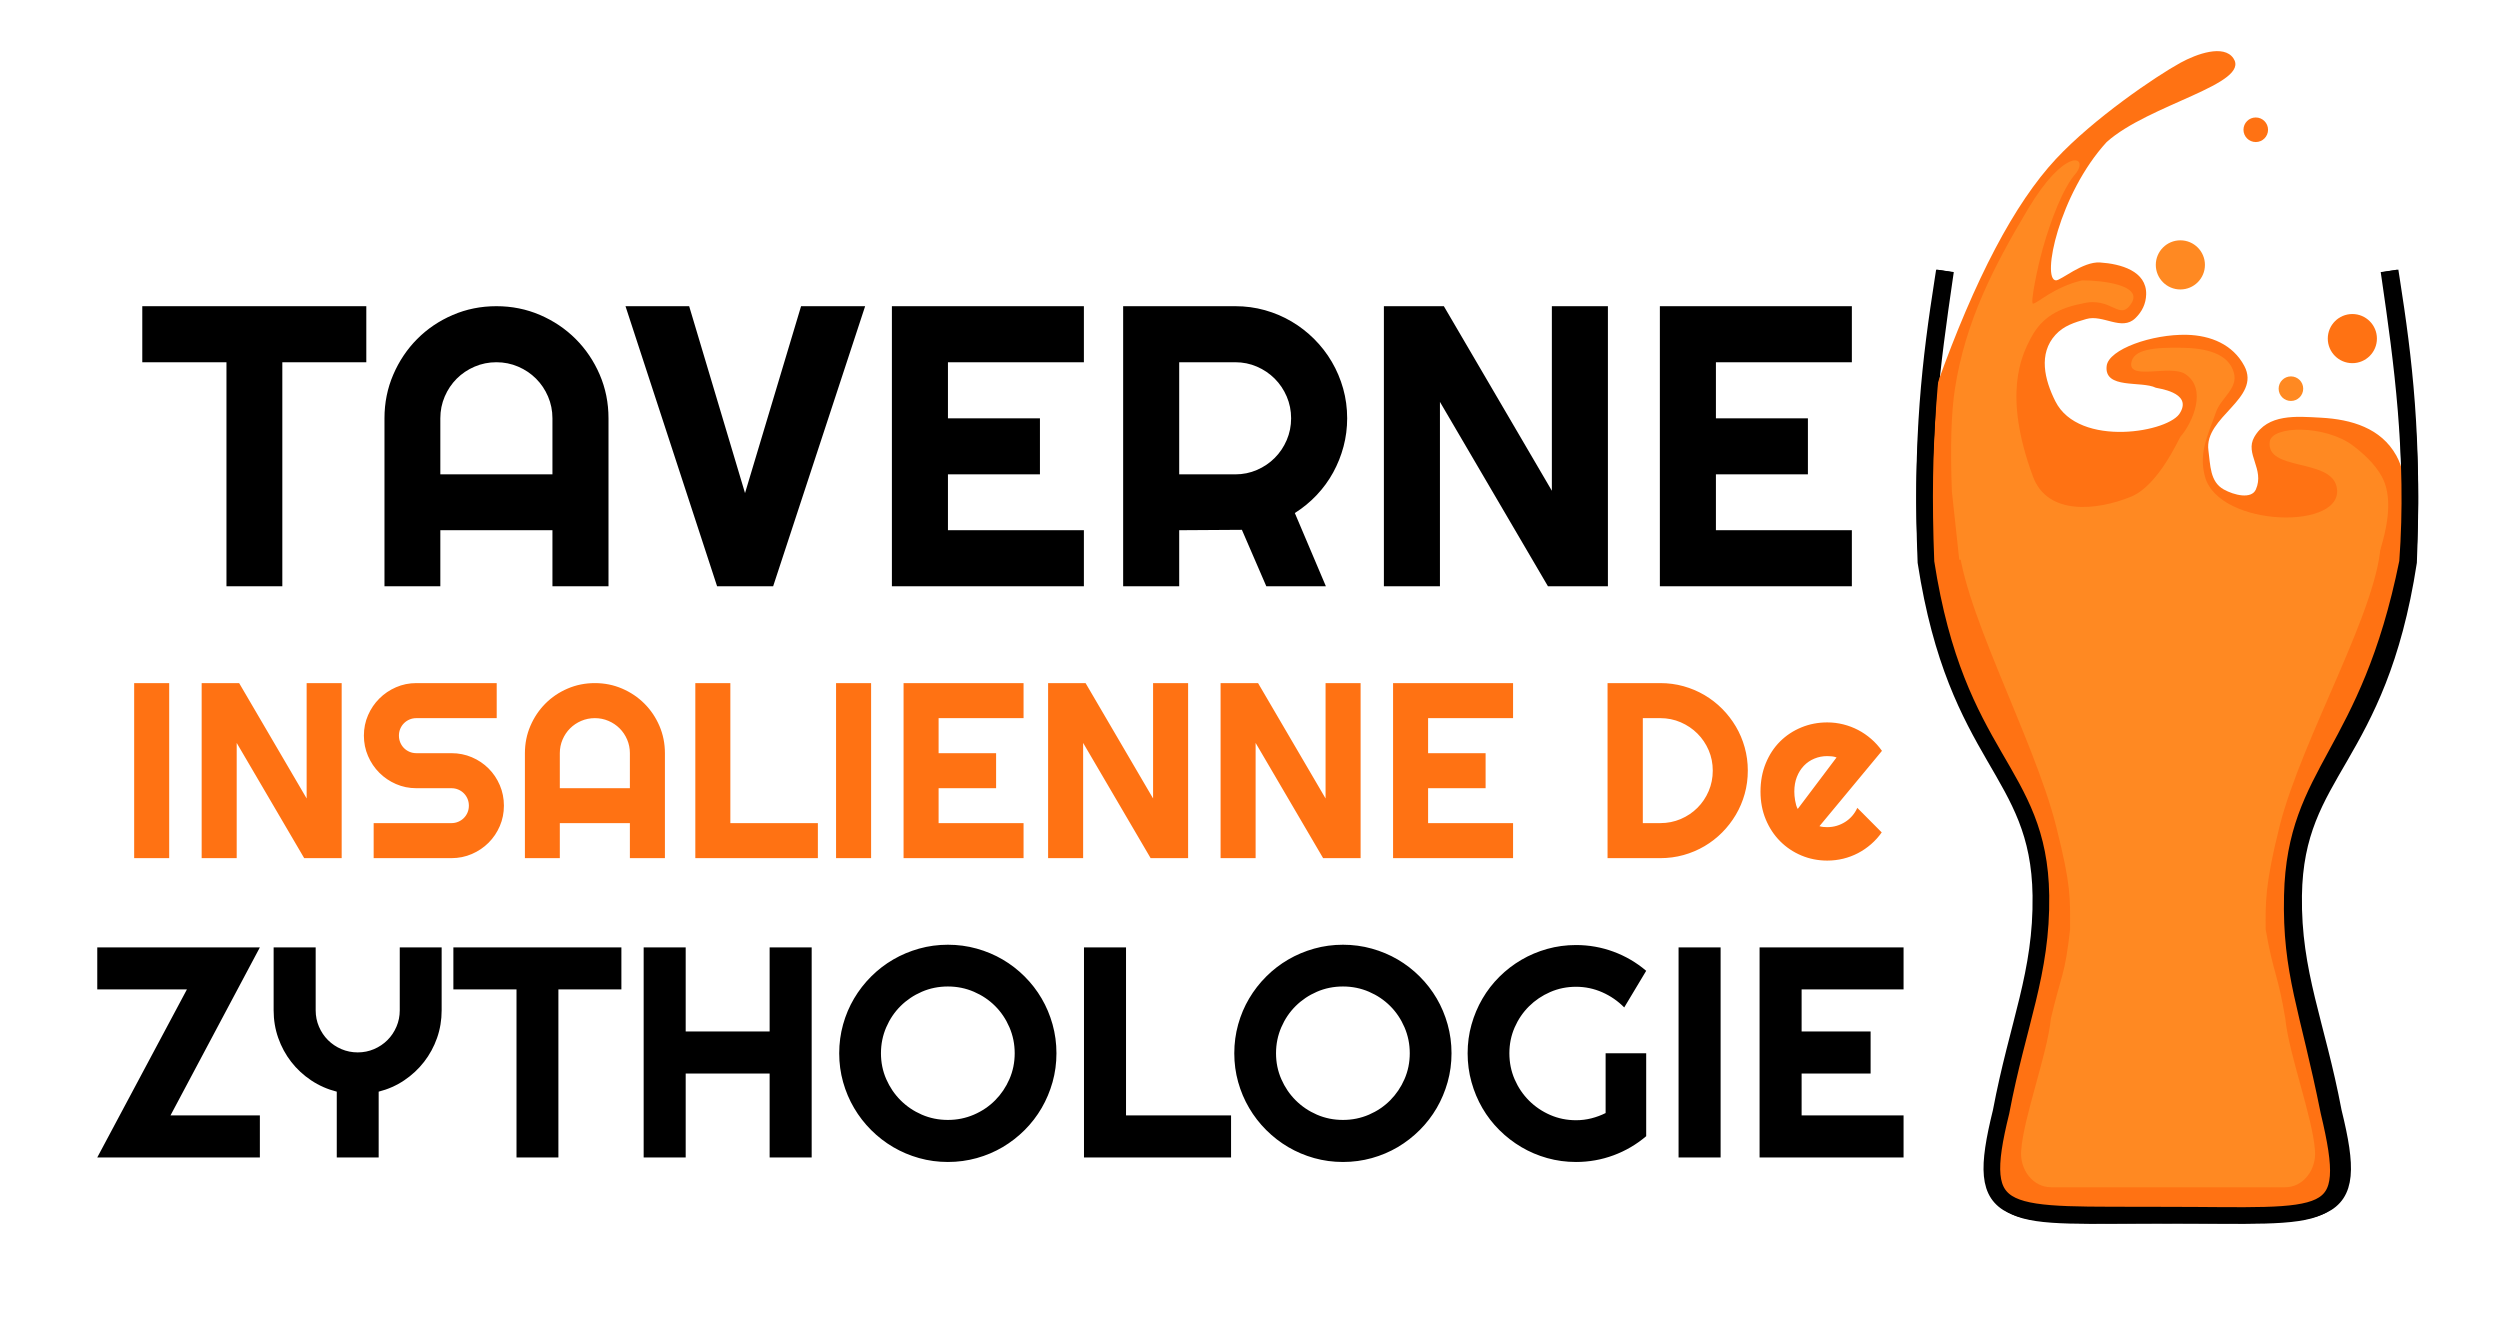 <?xml version="1.0" encoding="UTF-8" standalone="no"?><!-- Generator: Gravit.io --><svg xmlns="http://www.w3.org/2000/svg" xmlns:xlink="http://www.w3.org/1999/xlink" style="isolation:isolate" viewBox="0 0 300 160" width="300pt" height="160pt"><defs><clipPath id="_clipPath_x7bOM79eGFYARdTMa7KhTfJCIHpWIQUp"><rect width="300" height="160"/></clipPath></defs><g clip-path="url(#_clipPath_x7bOM79eGFYARdTMa7KhTfJCIHpWIQUp)"><path d=" M 31.184 133.847 L 31.184 138.892 L 11.672 138.892 L 22.43 118.73 L 11.672 118.73 L 11.672 113.685 L 31.184 113.685 L 20.461 133.847 L 31.184 133.847 L 31.184 133.847 Z  M 45.44 130.999 L 45.44 138.892 L 40.412 138.892 L 40.412 130.999 L 40.412 130.999 Q 38.742 130.577 37.345 129.646 L 37.345 129.646 L 37.345 129.646 Q 35.948 128.714 34.946 127.422 L 34.946 127.422 L 34.946 127.422 Q 33.944 126.13 33.39 124.557 L 33.39 124.557 L 33.39 124.557 Q 32.836 122.984 32.836 121.243 L 32.836 121.243 L 32.836 113.685 L 37.881 113.685 L 37.881 121.243 L 37.881 121.243 Q 37.881 122.281 38.277 123.203 L 38.277 123.203 L 38.277 123.203 Q 38.672 124.126 39.358 124.812 L 39.358 124.812 L 39.358 124.812 Q 40.043 125.497 40.966 125.893 L 40.966 125.893 L 40.966 125.893 Q 41.889 126.288 42.926 126.288 L 42.926 126.288 L 42.926 126.288 Q 43.963 126.288 44.886 125.893 L 44.886 125.893 L 44.886 125.893 Q 45.809 125.497 46.494 124.812 L 46.494 124.812 L 46.494 124.812 Q 47.18 124.126 47.575 123.203 L 47.575 123.203 L 47.575 123.203 Q 47.971 122.281 47.971 121.243 L 47.971 121.243 L 47.971 113.685 L 52.998 113.685 L 52.998 121.243 L 52.998 121.243 Q 52.998 122.984 52.445 124.557 L 52.445 124.557 L 52.445 124.557 Q 51.891 126.13 50.889 127.422 L 50.889 127.422 L 50.889 127.422 Q 49.887 128.714 48.498 129.646 L 48.498 129.646 L 48.498 129.646 Q 47.11 130.577 45.44 130.999 L 45.44 130.999 L 45.44 130.999 Z  M 67.008 118.73 L 67.008 138.892 L 61.981 138.892 L 61.981 118.73 L 54.405 118.73 L 54.405 113.685 L 74.567 113.685 L 74.567 118.73 L 67.008 118.73 L 67.008 118.73 Z  M 82.283 128.82 L 82.283 138.892 L 77.239 138.892 L 77.239 113.685 L 82.283 113.685 L 82.283 123.775 L 92.356 123.775 L 92.356 113.685 L 97.401 113.685 L 97.401 138.892 L 92.356 138.892 L 92.356 128.82 L 82.283 128.82 L 82.283 128.82 Z  M 126.774 126.394 L 126.774 126.394 L 126.774 126.394 Q 126.774 128.187 126.308 129.848 L 126.308 129.848 L 126.308 129.848 Q 125.842 131.509 124.998 132.959 L 124.998 132.959 L 124.998 132.959 Q 124.155 134.41 122.959 135.605 L 122.959 135.605 L 122.959 135.605 Q 121.764 136.8 120.323 137.653 L 120.323 137.653 L 120.323 137.653 Q 118.881 138.505 117.211 138.971 L 117.211 138.971 L 117.211 138.971 Q 115.541 139.437 113.748 139.437 L 113.748 139.437 L 113.748 139.437 Q 111.955 139.437 110.294 138.971 L 110.294 138.971 L 110.294 138.971 Q 108.633 138.505 107.183 137.653 L 107.183 137.653 L 107.183 137.653 Q 105.733 136.8 104.537 135.605 L 104.537 135.605 L 104.537 135.605 Q 103.342 134.41 102.49 132.959 L 102.49 132.959 L 102.49 132.959 Q 101.637 131.509 101.171 129.848 L 101.171 129.848 L 101.171 129.848 Q 100.705 128.187 100.705 126.394 L 100.705 126.394 L 100.705 126.394 Q 100.705 124.601 101.171 122.931 L 101.171 122.931 L 101.171 122.931 Q 101.637 121.261 102.49 119.82 L 102.49 119.82 L 102.49 119.82 Q 103.342 118.378 104.537 117.183 L 104.537 117.183 L 104.537 117.183 Q 105.733 115.988 107.183 115.144 L 107.183 115.144 L 107.183 115.144 Q 108.633 114.3 110.294 113.834 L 110.294 113.834 L 110.294 113.834 Q 111.955 113.368 113.748 113.368 L 113.748 113.368 L 113.748 113.368 Q 115.541 113.368 117.211 113.834 L 117.211 113.834 L 117.211 113.834 Q 118.881 114.3 120.323 115.144 L 120.323 115.144 L 120.323 115.144 Q 121.764 115.988 122.959 117.183 L 122.959 117.183 L 122.959 117.183 Q 124.155 118.378 124.998 119.82 L 124.998 119.82 L 124.998 119.82 Q 125.842 121.261 126.308 122.931 L 126.308 122.931 L 126.308 122.931 Q 126.774 124.601 126.774 126.394 Z  M 121.764 126.394 L 121.764 126.394 L 121.764 126.394 Q 121.764 124.742 121.131 123.274 L 121.131 123.274 L 121.131 123.274 Q 120.498 121.806 119.417 120.725 L 119.417 120.725 L 119.417 120.725 Q 118.336 119.644 116.868 119.011 L 116.868 119.011 L 116.868 119.011 Q 115.401 118.378 113.748 118.378 L 113.748 118.378 L 113.748 118.378 Q 112.078 118.378 110.619 119.011 L 110.619 119.011 L 110.619 119.011 Q 109.16 119.644 108.071 120.725 L 108.071 120.725 L 108.071 120.725 Q 106.981 121.806 106.348 123.274 L 106.348 123.274 L 106.348 123.274 Q 105.715 124.742 105.715 126.394 L 105.715 126.394 L 105.715 126.394 Q 105.715 128.046 106.348 129.496 L 106.348 129.496 L 106.348 129.496 Q 106.981 130.947 108.071 132.036 L 108.071 132.036 L 108.071 132.036 Q 109.16 133.126 110.619 133.759 L 110.619 133.759 L 110.619 133.759 Q 112.078 134.392 113.748 134.392 L 113.748 134.392 L 113.748 134.392 Q 115.401 134.392 116.868 133.759 L 116.868 133.759 L 116.868 133.759 Q 118.336 133.126 119.417 132.036 L 119.417 132.036 L 119.417 132.036 Q 120.498 130.947 121.131 129.496 L 121.131 129.496 L 121.131 129.496 Q 121.764 128.046 121.764 126.394 Z  M 147.727 133.847 L 147.727 138.892 L 130.078 138.892 L 130.078 113.685 L 135.123 113.685 L 135.123 133.847 L 147.727 133.847 L 147.727 133.847 Z  M 174.182 126.394 L 174.182 126.394 L 174.182 126.394 Q 174.182 128.187 173.716 129.848 L 173.716 129.848 L 173.716 129.848 Q 173.25 131.509 172.407 132.959 L 172.407 132.959 L 172.407 132.959 Q 171.563 134.41 170.367 135.605 L 170.367 135.605 L 170.367 135.605 Q 169.172 136.8 167.731 137.653 L 167.731 137.653 L 167.731 137.653 Q 166.289 138.505 164.619 138.971 L 164.619 138.971 L 164.619 138.971 Q 162.949 139.437 161.157 139.437 L 161.157 139.437 L 161.157 139.437 Q 159.364 139.437 157.702 138.971 L 157.702 138.971 L 157.702 138.971 Q 156.041 138.505 154.591 137.653 L 154.591 137.653 L 154.591 137.653 Q 153.141 136.8 151.946 135.605 L 151.946 135.605 L 151.946 135.605 Q 150.75 134.41 149.898 132.959 L 149.898 132.959 L 149.898 132.959 Q 149.045 131.509 148.579 129.848 L 148.579 129.848 L 148.579 129.848 Q 148.114 128.187 148.114 126.394 L 148.114 126.394 L 148.114 126.394 Q 148.114 124.601 148.579 122.931 L 148.579 122.931 L 148.579 122.931 Q 149.045 121.261 149.898 119.82 L 149.898 119.82 L 149.898 119.82 Q 150.75 118.378 151.946 117.183 L 151.946 117.183 L 151.946 117.183 Q 153.141 115.988 154.591 115.144 L 154.591 115.144 L 154.591 115.144 Q 156.041 114.3 157.702 113.834 L 157.702 113.834 L 157.702 113.834 Q 159.364 113.368 161.157 113.368 L 161.157 113.368 L 161.157 113.368 Q 162.949 113.368 164.619 113.834 L 164.619 113.834 L 164.619 113.834 Q 166.289 114.3 167.731 115.144 L 167.731 115.144 L 167.731 115.144 Q 169.172 115.988 170.367 117.183 L 170.367 117.183 L 170.367 117.183 Q 171.563 118.378 172.407 119.82 L 172.407 119.82 L 172.407 119.82 Q 173.25 121.261 173.716 122.931 L 173.716 122.931 L 173.716 122.931 Q 174.182 124.601 174.182 126.394 Z  M 169.172 126.394 L 169.172 126.394 L 169.172 126.394 Q 169.172 124.742 168.539 123.274 L 168.539 123.274 L 168.539 123.274 Q 167.907 121.806 166.825 120.725 L 166.825 120.725 L 166.825 120.725 Q 165.744 119.644 164.277 119.011 L 164.277 119.011 L 164.277 119.011 Q 162.809 118.378 161.157 118.378 L 161.157 118.378 L 161.157 118.378 Q 159.487 118.378 158.028 119.011 L 158.028 119.011 L 158.028 119.011 Q 156.569 119.644 155.479 120.725 L 155.479 120.725 L 155.479 120.725 Q 154.389 121.806 153.756 123.274 L 153.756 123.274 L 153.756 123.274 Q 153.123 124.742 153.123 126.394 L 153.123 126.394 L 153.123 126.394 Q 153.123 128.046 153.756 129.496 L 153.756 129.496 L 153.756 129.496 Q 154.389 130.947 155.479 132.036 L 155.479 132.036 L 155.479 132.036 Q 156.569 133.126 158.028 133.759 L 158.028 133.759 L 158.028 133.759 Q 159.487 134.392 161.157 134.392 L 161.157 134.392 L 161.157 134.392 Q 162.809 134.392 164.277 133.759 L 164.277 133.759 L 164.277 133.759 Q 165.744 133.126 166.825 132.036 L 166.825 132.036 L 166.825 132.036 Q 167.907 130.947 168.539 129.496 L 168.539 129.496 L 168.539 129.496 Q 169.172 128.046 169.172 126.394 Z  M 197.543 126.394 L 197.543 136.343 L 197.543 136.343 Q 195.785 137.837 193.623 138.637 L 193.623 138.637 L 193.623 138.637 Q 191.461 139.437 189.123 139.437 L 189.123 139.437 L 189.123 139.437 Q 187.33 139.437 185.669 138.971 L 185.669 138.971 L 185.669 138.971 Q 184.008 138.505 182.567 137.653 L 182.567 137.653 L 182.567 137.653 Q 181.125 136.8 179.93 135.614 L 179.93 135.614 L 179.93 135.614 Q 178.735 134.427 177.891 132.977 L 177.891 132.977 L 177.891 132.977 Q 177.047 131.527 176.581 129.857 L 176.581 129.857 L 176.581 129.857 Q 176.115 128.187 176.115 126.394 L 176.115 126.394 L 176.115 126.394 Q 176.115 124.601 176.581 122.949 L 176.581 122.949 L 176.581 122.949 Q 177.047 121.296 177.891 119.846 L 177.891 119.846 L 177.891 119.846 Q 178.735 118.396 179.93 117.209 L 179.93 117.209 L 179.93 117.209 Q 181.125 116.023 182.567 115.179 L 182.567 115.179 L 182.567 115.179 Q 184.008 114.335 185.669 113.869 L 185.669 113.869 L 185.669 113.869 Q 187.33 113.404 189.123 113.404 L 189.123 113.404 L 189.123 113.404 Q 191.461 113.404 193.623 114.203 L 193.623 114.203 L 193.623 114.203 Q 195.785 115.003 197.543 116.497 L 197.543 116.497 L 194.907 120.892 L 194.907 120.892 Q 193.764 119.732 192.27 119.073 L 192.27 119.073 L 192.27 119.073 Q 190.776 118.413 189.123 118.413 L 189.123 118.413 L 189.123 118.413 Q 187.471 118.413 186.021 119.046 L 186.021 119.046 L 186.021 119.046 Q 184.571 119.679 183.481 120.76 L 183.481 120.76 L 183.481 120.76 Q 182.391 121.841 181.758 123.291 L 181.758 123.291 L 181.758 123.291 Q 181.125 124.742 181.125 126.394 L 181.125 126.394 L 181.125 126.394 Q 181.125 128.064 181.758 129.523 L 181.758 129.523 L 181.758 129.523 Q 182.391 130.982 183.481 132.072 L 183.481 132.072 L 183.481 132.072 Q 184.571 133.161 186.021 133.794 L 186.021 133.794 L 186.021 133.794 Q 187.471 134.427 189.123 134.427 L 189.123 134.427 L 189.123 134.427 Q 190.073 134.427 190.969 134.199 L 190.969 134.199 L 190.969 134.199 Q 191.865 133.97 192.674 133.566 L 192.674 133.566 L 192.674 126.394 L 197.543 126.394 L 197.543 126.394 Z  M 206.473 113.685 L 206.473 138.892 L 201.428 138.892 L 201.428 113.685 L 206.473 113.685 L 206.473 113.685 Z  M 228.428 133.847 L 228.428 138.892 L 211.149 138.892 L 211.149 113.685 L 228.428 113.685 L 228.428 118.73 L 216.194 118.73 L 216.194 123.775 L 224.473 123.775 L 224.473 128.82 L 216.194 128.82 L 216.194 133.847 L 228.428 133.847 L 228.428 133.847 Z " fill="rgb(0,0,0)"/><path d=" M 33.879 43.469 L 33.879 70.352 L 27.176 70.352 L 27.176 43.469 L 17.074 43.469 L 17.074 36.743 L 43.957 36.743 L 43.957 43.469 L 33.879 43.469 L 33.879 43.469 Z  M 52.84 56.923 L 66.293 56.923 L 66.293 50.196 L 66.293 50.196 Q 66.293 48.813 65.766 47.583 L 65.766 47.583 L 65.766 47.583 Q 65.239 46.352 64.324 45.438 L 64.324 45.438 L 64.324 45.438 Q 63.41 44.524 62.18 43.997 L 62.18 43.997 L 62.18 43.997 Q 60.949 43.469 59.567 43.469 L 59.567 43.469 L 59.567 43.469 Q 58.184 43.469 56.953 43.997 L 56.953 43.997 L 56.953 43.997 Q 55.723 44.524 54.809 45.438 L 54.809 45.438 L 54.809 45.438 Q 53.895 46.352 53.367 47.583 L 53.367 47.583 L 53.367 47.583 Q 52.84 48.813 52.84 50.196 L 52.84 50.196 L 52.84 56.923 L 52.84 56.923 Z  M 73.02 50.196 L 73.02 70.352 L 66.293 70.352 L 66.293 63.626 L 52.84 63.626 L 52.84 70.352 L 46.137 70.352 L 46.137 50.196 L 46.137 50.196 Q 46.137 47.407 47.192 44.958 L 47.192 44.958 L 47.192 44.958 Q 48.246 42.509 50.063 40.68 L 50.063 40.68 L 50.063 40.68 Q 51.879 38.852 54.328 37.798 L 54.328 37.798 L 54.328 37.798 Q 56.778 36.743 59.567 36.743 L 59.567 36.743 L 59.567 36.743 Q 62.356 36.743 64.805 37.798 L 64.805 37.798 L 64.805 37.798 Q 67.254 38.852 69.082 40.68 L 69.082 40.68 L 69.082 40.68 Q 70.91 42.509 71.965 44.958 L 71.965 44.958 L 71.965 44.958 Q 73.02 47.407 73.02 50.196 L 73.02 50.196 L 73.02 50.196 Z  M 96.129 36.743 L 103.817 36.743 L 92.778 70.352 L 86.051 70.352 L 75.059 36.743 L 82.699 36.743 L 89.403 59.173 L 96.129 36.743 L 96.129 36.743 Z  M 130.067 63.626 L 130.067 70.352 L 107.028 70.352 L 107.028 36.743 L 130.067 36.743 L 130.067 43.469 L 113.754 43.469 L 113.754 50.196 L 124.793 50.196 L 124.793 56.923 L 113.754 56.923 L 113.754 63.626 L 130.067 63.626 L 130.067 63.626 Z  M 148.231 43.469 L 141.504 43.469 L 141.504 56.923 L 148.231 56.923 L 148.231 56.923 Q 149.614 56.923 150.832 56.395 L 150.832 56.395 L 150.832 56.395 Q 152.051 55.868 152.965 54.954 L 152.965 54.954 L 152.965 54.954 Q 153.879 54.04 154.407 52.809 L 154.407 52.809 L 154.407 52.809 Q 154.934 51.579 154.934 50.196 L 154.934 50.196 L 154.934 50.196 Q 154.934 48.813 154.407 47.583 L 154.407 47.583 L 154.407 47.583 Q 153.879 46.352 152.965 45.438 L 152.965 45.438 L 152.965 45.438 Q 152.051 44.524 150.832 43.997 L 150.832 43.997 L 150.832 43.997 Q 149.614 43.469 148.231 43.469 L 148.231 43.469 L 148.231 43.469 Z  M 141.504 63.626 L 141.504 70.352 L 134.778 70.352 L 134.778 36.743 L 148.231 36.743 L 148.231 36.743 Q 150.082 36.743 151.793 37.223 L 151.793 37.223 L 151.793 37.223 Q 153.504 37.704 154.992 38.583 L 154.992 38.583 L 154.992 38.583 Q 156.481 39.462 157.711 40.692 L 157.711 40.692 L 157.711 40.692 Q 158.942 41.923 159.821 43.423 L 159.821 43.423 L 159.821 43.423 Q 160.699 44.923 161.18 46.634 L 161.18 46.634 L 161.18 46.634 Q 161.66 48.344 161.66 50.196 L 161.66 50.196 L 161.66 50.196 Q 161.66 51.93 161.227 53.571 L 161.227 53.571 L 161.227 53.571 Q 160.793 55.212 159.985 56.688 L 159.985 56.688 L 159.985 56.688 Q 159.176 58.165 158.004 59.407 L 158.004 59.407 L 158.004 59.407 Q 156.832 60.649 155.379 61.563 L 155.379 61.563 L 159.106 70.352 L 151.957 70.352 L 149.028 63.579 L 141.504 63.626 L 141.504 63.626 Z  M 192.949 36.743 L 192.949 70.352 L 185.754 70.352 L 172.793 48.227 L 172.793 70.352 L 166.067 70.352 L 166.067 36.743 L 173.262 36.743 L 186.223 58.891 L 186.223 36.743 L 192.949 36.743 L 192.949 36.743 Z  M 222.223 63.626 L 222.223 70.352 L 199.184 70.352 L 199.184 36.743 L 222.223 36.743 L 222.223 43.469 L 205.91 43.469 L 205.91 50.196 L 216.949 50.196 L 216.949 56.923 L 205.91 56.923 L 205.91 63.626 L 222.223 63.626 L 222.223 63.626 Z " fill="rgb(0,0,0)"/><path d=" M 209.737 92.475 L 209.737 92.475 L 209.737 92.475 Q 209.737 93.926 209.363 95.266 L 209.363 95.266 L 209.363 95.266 Q 208.99 96.606 208.301 97.771 L 208.301 97.771 L 208.301 97.771 Q 207.613 98.935 206.66 99.895 L 206.66 99.895 L 206.66 99.895 Q 205.708 100.854 204.536 101.543 L 204.536 101.543 L 204.536 101.543 Q 203.365 102.231 202.024 102.605 L 202.024 102.605 L 202.024 102.605 Q 200.684 102.978 199.234 102.978 L 199.234 102.978 L 192.906 102.978 L 192.906 81.972 L 199.234 81.972 L 199.234 81.972 Q 200.684 81.972 202.024 82.346 L 202.024 82.346 L 202.024 82.346 Q 203.365 82.72 204.536 83.408 L 204.536 83.408 L 204.536 83.408 Q 205.708 84.097 206.66 85.056 L 206.66 85.056 L 206.66 85.056 Q 207.613 86.015 208.301 87.18 L 208.301 87.18 L 208.301 87.18 Q 208.99 88.345 209.363 89.685 L 209.363 89.685 L 209.363 89.685 Q 209.737 91.025 209.737 92.475 Z  M 205.532 92.475 L 205.532 92.475 L 205.532 92.475 Q 205.532 91.172 205.042 90.029 L 205.042 90.029 L 205.042 90.029 Q 204.551 88.887 203.694 88.03 L 203.694 88.03 L 203.694 88.03 Q 202.837 87.173 201.687 86.675 L 201.687 86.675 L 201.687 86.675 Q 200.537 86.177 199.234 86.177 L 199.234 86.177 L 197.139 86.177 L 197.139 98.774 L 199.234 98.774 L 199.234 98.774 Q 200.537 98.774 201.687 98.284 L 201.687 98.284 L 201.687 98.284 Q 202.837 97.793 203.694 96.936 L 203.694 96.936 L 203.694 96.936 Q 204.551 96.079 205.042 94.929 L 205.042 94.929 L 205.042 94.929 Q 205.532 93.779 205.532 92.475 Z  M 225.835 90.102 L 218.335 99.14 L 218.335 99.14 Q 218.57 99.214 218.804 99.236 L 218.804 99.236 L 218.804 99.236 Q 219.038 99.258 219.273 99.258 L 219.273 99.258 L 219.273 99.258 Q 219.859 99.258 220.401 99.097 L 220.401 99.097 L 220.401 99.097 Q 220.943 98.935 221.419 98.635 L 221.419 98.635 L 221.419 98.635 Q 221.895 98.335 222.268 97.903 L 222.268 97.903 L 222.268 97.903 Q 222.642 97.471 222.876 96.943 L 222.876 96.943 L 225.806 99.888 L 225.806 99.888 Q 225.249 100.679 224.524 101.308 L 224.524 101.308 L 224.524 101.308 Q 223.799 101.938 222.957 102.378 L 222.957 102.378 L 222.957 102.378 Q 222.115 102.817 221.184 103.044 L 221.184 103.044 L 221.184 103.044 Q 220.254 103.271 219.273 103.271 L 219.273 103.271 L 219.273 103.271 Q 217.617 103.271 216.16 102.656 L 216.16 102.656 L 216.16 102.656 Q 214.702 102.041 213.611 100.942 L 213.611 100.942 L 213.611 100.942 Q 212.52 99.844 211.89 98.327 L 211.89 98.327 L 211.89 98.327 Q 211.26 96.811 211.26 94.995 L 211.26 94.995 L 211.26 94.995 Q 211.26 93.135 211.89 91.597 L 211.89 91.597 L 211.89 91.597 Q 212.52 90.058 213.611 88.974 L 213.611 88.974 L 213.611 88.974 Q 214.702 87.89 216.16 87.29 L 216.16 87.29 L 216.16 87.29 Q 217.617 86.689 219.273 86.689 L 219.273 86.689 L 219.273 86.689 Q 220.254 86.689 221.192 86.924 L 221.192 86.924 L 221.192 86.924 Q 222.129 87.158 222.971 87.597 L 222.971 87.597 L 222.971 87.597 Q 223.814 88.037 224.546 88.674 L 224.546 88.674 L 224.546 88.674 Q 225.279 89.311 225.835 90.102 L 225.835 90.102 L 225.835 90.102 Z  M 215.728 97.075 L 220.386 90.893 L 220.386 90.893 Q 220.108 90.791 219.837 90.762 L 219.837 90.762 L 219.837 90.762 Q 219.566 90.732 219.273 90.732 L 219.273 90.732 L 219.273 90.732 Q 218.452 90.732 217.727 91.033 L 217.727 91.033 L 217.727 91.033 Q 217.002 91.333 216.468 91.889 L 216.468 91.889 L 216.468 91.889 Q 215.933 92.446 215.625 93.23 L 215.625 93.23 L 215.625 93.23 Q 215.318 94.014 215.318 94.995 L 215.318 94.995 L 215.318 94.995 Q 215.318 95.215 215.34 95.493 L 215.34 95.493 L 215.34 95.493 Q 215.362 95.771 215.413 96.057 L 215.413 96.057 L 215.413 96.057 Q 215.464 96.343 215.537 96.606 L 215.537 96.606 L 215.537 96.606 Q 215.611 96.87 215.728 97.075 L 215.728 97.075 L 215.728 97.075 Z  M 20.303 81.972 L 20.303 102.978 L 16.099 102.978 L 16.099 81.972 L 20.303 81.972 L 20.303 81.972 Z  M 41.001 81.972 L 41.001 102.978 L 36.504 102.978 L 28.404 89.15 L 28.404 102.978 L 24.199 102.978 L 24.199 81.972 L 28.697 81.972 L 36.797 95.815 L 36.797 81.972 L 41.001 81.972 L 41.001 81.972 Z  M 43.667 88.271 L 43.667 88.271 L 43.667 88.271 Q 43.667 86.968 44.165 85.825 L 44.165 85.825 L 44.165 85.825 Q 44.663 84.682 45.52 83.826 L 45.52 83.826 L 45.52 83.826 Q 46.377 82.969 47.52 82.471 L 47.52 82.471 L 47.52 82.471 Q 48.662 81.972 49.966 81.972 L 49.966 81.972 L 59.605 81.972 L 59.605 86.177 L 49.966 86.177 L 49.966 86.177 Q 49.527 86.177 49.146 86.338 L 49.146 86.338 L 49.146 86.338 Q 48.765 86.499 48.479 86.785 L 48.479 86.785 L 48.479 86.785 Q 48.194 87.07 48.032 87.451 L 48.032 87.451 L 48.032 87.451 Q 47.871 87.832 47.871 88.271 L 47.871 88.271 L 47.871 88.271 Q 47.871 88.711 48.032 89.099 L 48.032 89.099 L 48.032 89.099 Q 48.194 89.487 48.479 89.773 L 48.479 89.773 L 48.479 89.773 Q 48.765 90.058 49.146 90.22 L 49.146 90.22 L 49.146 90.22 Q 49.527 90.381 49.966 90.381 L 49.966 90.381 L 54.17 90.381 L 54.17 90.381 Q 55.474 90.381 56.624 90.871 L 56.624 90.871 L 56.624 90.871 Q 57.774 91.362 58.631 92.219 L 58.631 92.219 L 58.631 92.219 Q 59.488 93.076 59.978 94.226 L 59.978 94.226 L 59.978 94.226 Q 60.469 95.376 60.469 96.68 L 60.469 96.68 L 60.469 96.68 Q 60.469 97.983 59.978 99.126 L 59.978 99.126 L 59.978 99.126 Q 59.488 100.268 58.631 101.125 L 58.631 101.125 L 58.631 101.125 Q 57.774 101.982 56.624 102.48 L 56.624 102.48 L 56.624 102.48 Q 55.474 102.978 54.17 102.978 L 54.17 102.978 L 44.839 102.978 L 44.839 98.774 L 54.17 98.774 L 54.17 98.774 Q 54.61 98.774 54.99 98.613 L 54.99 98.613 L 54.99 98.613 Q 55.371 98.452 55.657 98.166 L 55.657 98.166 L 55.657 98.166 Q 55.943 97.881 56.104 97.5 L 56.104 97.5 L 56.104 97.5 Q 56.265 97.119 56.265 96.68 L 56.265 96.68 L 56.265 96.68 Q 56.265 96.24 56.104 95.859 L 56.104 95.859 L 56.104 95.859 Q 55.943 95.478 55.657 95.193 L 55.657 95.193 L 55.657 95.193 Q 55.371 94.907 54.99 94.746 L 54.99 94.746 L 54.99 94.746 Q 54.61 94.585 54.17 94.585 L 54.17 94.585 L 49.966 94.585 L 49.966 94.585 Q 48.662 94.585 47.52 94.087 L 47.52 94.087 L 47.52 94.087 Q 46.377 93.589 45.52 92.732 L 45.52 92.732 L 45.52 92.732 Q 44.663 91.875 44.165 90.725 L 44.165 90.725 L 44.165 90.725 Q 43.667 89.575 43.667 88.271 Z  M 67.178 94.585 L 75.586 94.585 L 75.586 90.381 L 75.586 90.381 Q 75.586 89.516 75.257 88.747 L 75.257 88.747 L 75.257 88.747 Q 74.927 87.978 74.356 87.407 L 74.356 87.407 L 74.356 87.407 Q 73.784 86.836 73.015 86.506 L 73.015 86.506 L 73.015 86.506 Q 72.246 86.177 71.382 86.177 L 71.382 86.177 L 71.382 86.177 Q 70.518 86.177 69.749 86.506 L 69.749 86.506 L 69.749 86.506 Q 68.98 86.836 68.408 87.407 L 68.408 87.407 L 68.408 87.407 Q 67.837 87.978 67.508 88.747 L 67.508 88.747 L 67.508 88.747 Q 67.178 89.516 67.178 90.381 L 67.178 90.381 L 67.178 94.585 L 67.178 94.585 Z  M 79.79 90.381 L 79.79 102.978 L 75.586 102.978 L 75.586 98.774 L 67.178 98.774 L 67.178 102.978 L 62.989 102.978 L 62.989 90.381 L 62.989 90.381 Q 62.989 88.638 63.648 87.107 L 63.648 87.107 L 63.648 87.107 Q 64.307 85.576 65.442 84.433 L 65.442 84.433 L 65.442 84.433 Q 66.577 83.291 68.108 82.632 L 68.108 82.632 L 68.108 82.632 Q 69.639 81.972 71.382 81.972 L 71.382 81.972 L 71.382 81.972 Q 73.125 81.972 74.656 82.632 L 74.656 82.632 L 74.656 82.632 Q 76.187 83.291 77.329 84.433 L 77.329 84.433 L 77.329 84.433 Q 78.472 85.576 79.131 87.107 L 79.131 87.107 L 79.131 87.107 Q 79.79 88.638 79.79 90.381 L 79.79 90.381 L 79.79 90.381 Z  M 98.145 98.774 L 98.145 102.978 L 83.438 102.978 L 83.438 81.972 L 87.642 81.972 L 87.642 98.774 L 98.145 98.774 L 98.145 98.774 Z  M 104.532 81.972 L 104.532 102.978 L 100.327 102.978 L 100.327 81.972 L 104.532 81.972 L 104.532 81.972 Z  M 122.827 98.774 L 122.827 102.978 L 108.428 102.978 L 108.428 81.972 L 122.827 81.972 L 122.827 86.177 L 112.632 86.177 L 112.632 90.381 L 119.532 90.381 L 119.532 94.585 L 112.632 94.585 L 112.632 98.774 L 122.827 98.774 L 122.827 98.774 Z  M 142.573 81.972 L 142.573 102.978 L 138.076 102.978 L 129.976 89.15 L 129.976 102.978 L 125.772 102.978 L 125.772 81.972 L 130.269 81.972 L 138.369 95.815 L 138.369 81.972 L 142.573 81.972 L 142.573 81.972 Z  M 163.272 81.972 L 163.272 102.978 L 158.775 102.978 L 150.674 89.15 L 150.674 102.978 L 146.47 102.978 L 146.47 81.972 L 150.967 81.972 L 159.068 95.815 L 159.068 81.972 L 163.272 81.972 L 163.272 81.972 Z  M 181.568 98.774 L 181.568 102.978 L 167.168 102.978 L 167.168 81.972 L 181.568 81.972 L 181.568 86.177 L 171.372 86.177 L 171.372 90.381 L 178.272 90.381 L 178.272 94.585 L 171.372 94.585 L 171.372 98.774 L 181.568 98.774 L 181.568 98.774 Z " fill="rgb(255,114,19)"/><g><path d=" M 233.321 33.497 C 231.938 43.021 230.287 54.73 231.23 67.445 C 235.945 90.777 244.706 92.351 245.056 107.463 C 245.272 116.767 243.191 120.836 240.67 133.423 C 237.36 147.24 240.543 145.826 260.144 145.821 C 279.796 145.708 283.348 146.926 280.011 133.423 C 278.004 122.8 275.101 116.796 275.233 107.463 C 275.446 92.338 285.336 91.366 289.026 67.445 C 289.619 52.451 288.488 43.229 286.968 33.497" fill="none" vector-effect="non-scaling-stroke" stroke-width="2" stroke="rgb(0,0,0)" stroke-linejoin="miter" stroke-linecap="square" stroke-miterlimit="3"/><g><g><g><g><path d=" M 289.704 61.494 C 289.352 78.023 280.786 88.71 276.307 100.383 C 274.18 108.382 275.992 112.628 275.992 114.197 C 275.992 115.977 277.726 120.443 278.318 126.096 C 278.827 130.927 280.609 136.402 280.958 140.925 C 281.061 142.188 280.661 143.438 279.857 144.367 C 279.062 145.301 277.936 145.829 276.758 145.822 L 243.65 145.822 L 243.65 145.819 C 242.459 145.819 241.358 145.304 240.551 144.364 C 239.746 143.436 239.346 142.185 239.45 140.922 C 239.798 136.399 241.739 130.924 242.248 126.093 C 242.841 120.443 244.716 115.977 244.716 114.197 C 244.716 112.628 246.135 108.382 244.008 100.383 C 240.819 88.406 230.806 79.614 230.704 61.494 L 289.704 61.494 L 289.704 61.494 Z " fill="rgb(255,114,19)"/><g><g><g><path d=" M 231.641 61.416 L 232.427 46.216 Q 239.275 27.053 246.711 19.079 C 251.253 14.208 258.696 9.159 261.644 7.539 C 263.618 6.455 266.848 5.304 268.004 6.99 C 270.121 10.08 257.862 12.508 252.8 17.045 C 247.083 23.287 244.954 33.56 246.711 33.643 C 247.297 33.671 249.928 31.363 251.997 31.497 C 254.477 31.657 257.611 32.519 257.54 35.322 C 257.512 36.458 257.05 37.398 256.238 38.186 C 254.602 39.772 252.359 37.693 250.35 38.283 C 248.942 38.696 247.661 39.076 246.657 40.177 C 244.59 42.445 245.337 45.547 246.636 48.143 C 249.47 53.806 260.502 51.853 261.644 49.476 C 263.048 47.046 258.844 46.602 258.696 46.528 C 256.986 45.673 252.462 46.748 252.8 43.912 C 253.039 41.903 258.277 40.08 262.406 40.177 C 265.27 40.244 267.945 41.329 269.317 43.912 C 271.396 47.828 264.453 50.026 265.011 54.053 C 265.256 55.82 265.178 57.803 266.852 58.735 C 268.087 59.423 270.176 59.938 270.705 58.735 C 271.781 56.293 269.356 54.467 270.512 52.449 C 272.124 49.634 275.546 49.961 278.531 50.124 C 282.175 50.323 285.715 51.368 287.552 54.655 C 288.366 56.112 288.511 57.565 288.693 59.209 Q 288.841 60.546 288.693 63.03 L 231.641 64.128 L 231.641 61.416 Z " fill="rgb(255,114,19)"/><path d=" M 234.226 58.978 Q 233.923 50.94 234.594 46.637 C 235.851 38.578 239.192 32.082 243.347 25.103 C 247.761 17.69 250.648 18.658 249.156 20.749 C 247.587 22.454 246.068 26.493 245.126 29.845 C 244.487 32.118 243.617 36.399 243.955 36.43 C 244.472 36.452 246.364 34.482 249.851 33.643 C 252.27 33.643 257.213 34.205 255.748 36.43 C 254.319 38.621 253.412 35.518 249.851 36.43 C 246.295 37.107 244.714 38.629 243.668 40.631 C 242.6 42.677 240.304 47.313 243.955 57.186 C 245.688 61.873 251.597 61.299 255.748 59.592 C 259.017 58.248 261.479 52.618 261.644 52.424 C 263.218 50.588 264.852 46.6 262.234 44.888 C 260.459 43.727 255.48 45.646 255.748 43.58 C 255.959 41.948 258.341 41.656 261.982 41.734 C 264.508 41.789 267.431 42.312 268.077 44.767 C 268.569 46.638 266.495 47.759 265.909 49.476 C 265.015 52.102 263.797 54.244 264.593 57.186 C 266.269 63.388 281.748 63.665 280.372 58.321 C 279.521 55.014 271.905 56.521 272.369 53 C 272.627 51.042 279.064 50.969 282.378 53.489 C 283.516 54.355 284.979 55.641 285.82 57.186 Q 287.608 60.471 285.23 67.166 L 235.11 67.166 L 234.226 58.978 Z " fill="rgb(255,137,34)"/></g></g></g><path d=" M 285.709 64.696 C 285.709 72.608 276.265 88.378 273.556 99.131 C 271.75 106.312 271.874 108.423 271.88 111.533 C 272.818 116.91 273.348 116.852 274.233 122.213 C 274.665 126.55 277.505 134.01 277.801 138.071 C 277.888 139.205 277.548 140.327 276.865 141.162 C 276.19 141.999 275.234 142.474 274.233 142.468 L 246.108 142.468 L 246.108 142.465 C 245.096 142.465 244.16 142.003 243.475 141.159 C 242.791 140.325 242.451 139.202 242.54 138.069 C 242.836 134.008 245.676 126.55 246.108 122.213 C 247.415 116.675 247.769 117.205 248.409 111.533 C 248.417 107.657 248.539 106.312 246.733 99.131 C 244.024 88.378 234.963 72.129 234.963 64.217 L 285.23 64.217 L 285.709 64.696 Z " fill="rgb(255,137,34)"/></g><circle vector-effect="non-scaling-stroke" cx="274.911" cy="46.641" r="1.474" fill="rgb(255,137,34)"/><circle vector-effect="non-scaling-stroke" cx="270.691" cy="15.571" r="1.474" fill="rgb(255,114,19)"/><circle vector-effect="non-scaling-stroke" cx="282.282" cy="40.631" r="2.948" fill="rgb(255,114,19)"/><circle vector-effect="non-scaling-stroke" cx="261.644" cy="31.787" r="2.948" fill="rgb(255,137,34)"/></g><path d=" M 286.819 33.497 C 288.202 43.021 289.852 54.73 288.909 67.445 C 284.194 90.777 275.433 92.351 275.083 107.463 C 274.868 116.767 276.948 120.836 279.47 133.423 C 282.779 147.24 279.597 145.826 259.995 145.821 C 240.344 145.708 236.792 146.926 240.129 133.423 C 242.135 122.8 245.038 116.796 244.907 107.463 C 244.693 92.338 234.803 91.366 231.113 67.445 C 230.52 52.451 231.652 43.229 233.171 33.497" fill="none" vector-effect="non-scaling-stroke" stroke-width="2" stroke="rgb(0,0,0)" stroke-linejoin="miter" stroke-linecap="square" stroke-miterlimit="3"/></g></g></g></g></svg>